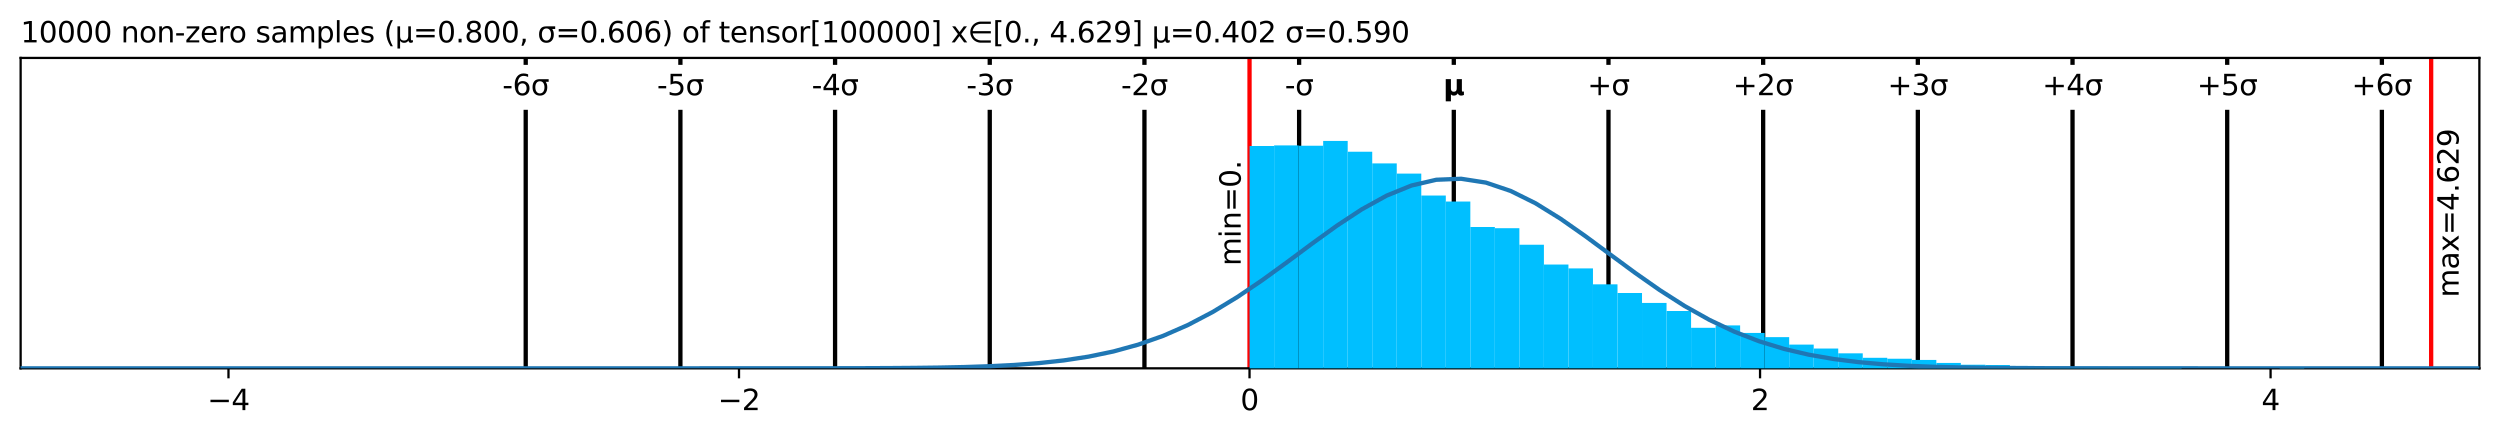 <?xml version="1.0" encoding="utf-8" standalone="no"?>
<!DOCTYPE svg PUBLIC "-//W3C//DTD SVG 1.1//EN"
  "http://www.w3.org/Graphics/SVG/1.1/DTD/svg11.dtd">
<svg xmlns:xlink="http://www.w3.org/1999/xlink" width="872.4pt" height="152.406pt" viewBox="0 0 872.4 152.406" xmlns="http://www.w3.org/2000/svg" version="1.1">
 <defs>
  <style type="text/css">*{stroke-linejoin: round; stroke-linecap: butt}</style>
 </defs>
 <g id="figure_1">
  <g id="patch_1">
   <path d="M 0 152.406 
L 872.4 152.406 
L 872.4 0 
L 0 0 
z
" style="fill: #ffffff"/>
  </g>
  <g id="axes_1">
   <g id="patch_2">
    <path d="M 7.2 128.528 
L 865.2 128.528 
L 865.2 20.214 
L 7.2 20.214 
z
" style="fill: #ffffff"/>
   </g>
   <g id="matplotlib.axis_1">
    <g id="xtick_1">
     <g id="line2d_1">
      <defs>
       <path id="m8f1de1206a" d="M 0 0 
L 0 3.5 
" style="stroke: #000000; stroke-width: 0.8"/>
      </defs>
      <g>
       <use xlink:href="#m8f1de1206a" x="79.73" y="128.528" style="stroke: #000000; stroke-width: 0.8"/>
      </g>
     </g>
     <g id="text_1">
      <!-- −4 -->
      <g transform="translate(72.358 143.127) scale(0.1 -0.1)">
       <defs>
        <path id="DejaVuSans-2212" d="M 678 2272 
L 4684 2272 
L 4684 1741 
L 678 1741 
L 678 2272 
z
" transform="scale(0.016)"/>
        <path id="DejaVuSans-34" d="M 2419 4116 
L 825 1625 
L 2419 1625 
L 2419 4116 
z
M 2253 4666 
L 3047 4666 
L 3047 1625 
L 3713 1625 
L 3713 1100 
L 3047 1100 
L 3047 0 
L 2419 0 
L 2419 1100 
L 313 1100 
L 313 1709 
L 2253 4666 
z
" transform="scale(0.016)"/>
       </defs>
       <use xlink:href="#DejaVuSans-2212"/>
       <use xlink:href="#DejaVuSans-34" transform="translate(83.789 0)"/>
      </g>
     </g>
    </g>
    <g id="xtick_2">
     <g id="line2d_2">
      <g>
       <use xlink:href="#m8f1de1206a" x="257.882" y="128.528" style="stroke: #000000; stroke-width: 0.8"/>
      </g>
     </g>
     <g id="text_2">
      <!-- −2 -->
      <g transform="translate(250.511 143.127) scale(0.1 -0.1)">
       <defs>
        <path id="DejaVuSans-32" d="M 1228 531 
L 3431 531 
L 3431 0 
L 469 0 
L 469 531 
Q 828 903 1448 1529 
Q 2069 2156 2228 2338 
Q 2531 2678 2651 2914 
Q 2772 3150 2772 3378 
Q 2772 3750 2511 3984 
Q 2250 4219 1831 4219 
Q 1534 4219 1204 4116 
Q 875 4013 500 3803 
L 500 4441 
Q 881 4594 1212 4672 
Q 1544 4750 1819 4750 
Q 2544 4750 2975 4387 
Q 3406 4025 3406 3419 
Q 3406 3131 3298 2873 
Q 3191 2616 2906 2266 
Q 2828 2175 2409 1742 
Q 1991 1309 1228 531 
z
" transform="scale(0.016)"/>
       </defs>
       <use xlink:href="#DejaVuSans-2212"/>
       <use xlink:href="#DejaVuSans-32" transform="translate(83.789 0)"/>
      </g>
     </g>
    </g>
    <g id="xtick_3">
     <g id="line2d_3">
      <g>
       <use xlink:href="#m8f1de1206a" x="436.035" y="128.528" style="stroke: #000000; stroke-width: 0.8"/>
      </g>
     </g>
     <g id="text_3">
      <!-- 0 -->
      <g transform="translate(432.854 143.127) scale(0.1 -0.1)">
       <defs>
        <path id="DejaVuSans-30" d="M 2034 4250 
Q 1547 4250 1301 3770 
Q 1056 3291 1056 2328 
Q 1056 1369 1301 889 
Q 1547 409 2034 409 
Q 2525 409 2770 889 
Q 3016 1369 3016 2328 
Q 3016 3291 2770 3770 
Q 2525 4250 2034 4250 
z
M 2034 4750 
Q 2819 4750 3233 4129 
Q 3647 3509 3647 2328 
Q 3647 1150 3233 529 
Q 2819 -91 2034 -91 
Q 1250 -91 836 529 
Q 422 1150 422 2328 
Q 422 3509 836 4129 
Q 1250 4750 2034 4750 
z
" transform="scale(0.016)"/>
       </defs>
       <use xlink:href="#DejaVuSans-30"/>
      </g>
     </g>
    </g>
    <g id="xtick_4">
     <g id="line2d_4">
      <g>
       <use xlink:href="#m8f1de1206a" x="614.187" y="128.528" style="stroke: #000000; stroke-width: 0.8"/>
      </g>
     </g>
     <g id="text_4">
      <!-- 2 -->
      <g transform="translate(611.006 143.127) scale(0.1 -0.1)">
       <use xlink:href="#DejaVuSans-32"/>
      </g>
     </g>
    </g>
    <g id="xtick_5">
     <g id="line2d_5">
      <g>
       <use xlink:href="#m8f1de1206a" x="792.34" y="128.528" style="stroke: #000000; stroke-width: 0.8"/>
      </g>
     </g>
     <g id="text_5">
      <!-- 4 -->
      <g transform="translate(789.159 143.127) scale(0.1 -0.1)">
       <use xlink:href="#DejaVuSans-34"/>
      </g>
     </g>
    </g>
   </g>
   <g id="matplotlib.axis_2"/>
   <g id="line2d_6">
    <path d="M 183.454 128.528 
L 183.454 20.214 
" clip-path="url(#p371cd34cda)" style="fill: none; stroke: #000000; stroke-width: 1.5; stroke-linecap: square"/>
   </g>
   <g id="line2d_7">
    <path d="M 237.431 128.528 
L 237.431 20.214 
" clip-path="url(#p371cd34cda)" style="fill: none; stroke: #000000; stroke-width: 1.5; stroke-linecap: square"/>
   </g>
   <g id="line2d_8">
    <path d="M 291.408 128.528 
L 291.408 20.214 
" clip-path="url(#p371cd34cda)" style="fill: none; stroke: #000000; stroke-width: 1.5; stroke-linecap: square"/>
   </g>
   <g id="line2d_9">
    <path d="M 345.385 128.528 
L 345.385 20.214 
" clip-path="url(#p371cd34cda)" style="fill: none; stroke: #000000; stroke-width: 1.5; stroke-linecap: square"/>
   </g>
   <g id="line2d_10">
    <path d="M 399.363 128.528 
L 399.363 20.214 
" clip-path="url(#p371cd34cda)" style="fill: none; stroke: #000000; stroke-width: 1.5; stroke-linecap: square"/>
   </g>
   <g id="line2d_11">
    <path d="M 453.34 128.528 
L 453.34 20.214 
" clip-path="url(#p371cd34cda)" style="fill: none; stroke: #000000; stroke-width: 1.5; stroke-linecap: square"/>
   </g>
   <g id="line2d_12">
    <path d="M 507.317 128.528 
L 507.317 20.214 
" clip-path="url(#p371cd34cda)" style="fill: none; stroke: #000000; stroke-width: 1.5; stroke-linecap: square"/>
   </g>
   <g id="line2d_13">
    <path d="M 561.294 128.528 
L 561.294 20.214 
" clip-path="url(#p371cd34cda)" style="fill: none; stroke: #000000; stroke-width: 1.5; stroke-linecap: square"/>
   </g>
   <g id="line2d_14">
    <path d="M 615.271 128.528 
L 615.271 20.214 
" clip-path="url(#p371cd34cda)" style="fill: none; stroke: #000000; stroke-width: 1.5; stroke-linecap: square"/>
   </g>
   <g id="line2d_15">
    <path d="M 669.248 128.528 
L 669.248 20.214 
" clip-path="url(#p371cd34cda)" style="fill: none; stroke: #000000; stroke-width: 1.5; stroke-linecap: square"/>
   </g>
   <g id="line2d_16">
    <path d="M 723.226 128.528 
L 723.226 20.214 
" clip-path="url(#p371cd34cda)" style="fill: none; stroke: #000000; stroke-width: 1.5; stroke-linecap: square"/>
   </g>
   <g id="line2d_17">
    <path d="M 777.203 128.528 
L 777.203 20.214 
" clip-path="url(#p371cd34cda)" style="fill: none; stroke: #000000; stroke-width: 1.5; stroke-linecap: square"/>
   </g>
   <g id="line2d_18">
    <path d="M 831.18 128.528 
L 831.18 20.214 
" clip-path="url(#p371cd34cda)" style="fill: none; stroke: #000000; stroke-width: 1.5; stroke-linecap: square"/>
   </g>
   <g id="line2d_19">
    <path d="M 436.035 128.528 
L 436.035 20.214 
" clip-path="url(#p371cd34cda)" style="fill: none; stroke: #ff0000; stroke-width: 1.5; stroke-linecap: square"/>
   </g>
   <g id="line2d_20">
    <path d="M 848.376 128.528 
L 848.376 20.214 
" clip-path="url(#p371cd34cda)" style="fill: none; stroke: #ff0000; stroke-width: 1.5; stroke-linecap: square"/>
   </g>
   <g id="patch_3">
    <path d="M 7.2 128.528 
L 7.2 20.214 
" style="fill: none; stroke: #000000; stroke-width: 0.8; stroke-linejoin: miter; stroke-linecap: square"/>
   </g>
   <g id="patch_4">
    <path d="M 865.2 128.528 
L 865.2 20.214 
" style="fill: none; stroke: #000000; stroke-width: 0.8; stroke-linejoin: miter; stroke-linecap: square"/>
   </g>
   <g id="patch_5">
    <path d="M 7.2 128.528 
L 865.2 128.528 
" style="fill: none; stroke: #000000; stroke-width: 0.8; stroke-linejoin: miter; stroke-linecap: square"/>
   </g>
   <g id="patch_6">
    <path d="M 7.2 20.214 
L 865.2 20.214 
" style="fill: none; stroke: #000000; stroke-width: 0.8; stroke-linejoin: miter; stroke-linecap: square"/>
   </g>
   <g id="text_6">
    <g id="patch_7">
     <path d="M 435.035 92.759 
L 435.035 55.983 
Q 435.035 55.983 435.035 55.983 
L 425.357 55.983 
Q 425.357 55.983 425.357 55.983 
L 425.357 92.759 
Q 425.357 92.759 425.357 92.759 
L 435.035 92.759 
Q 435.035 92.759 435.035 92.759 
z
" style="fill: #ffffff"/>
    </g>
    <!-- min=0. -->
    <g transform="translate(432.955 92.759) rotate(-90) scale(0.1 -0.1)">
     <defs>
      <path id="DejaVuSans-6d" d="M 3328 2828 
Q 3544 3216 3844 3400 
Q 4144 3584 4550 3584 
Q 5097 3584 5394 3201 
Q 5691 2819 5691 2113 
L 5691 0 
L 5113 0 
L 5113 2094 
Q 5113 2597 4934 2840 
Q 4756 3084 4391 3084 
Q 3944 3084 3684 2787 
Q 3425 2491 3425 1978 
L 3425 0 
L 2847 0 
L 2847 2094 
Q 2847 2600 2669 2842 
Q 2491 3084 2119 3084 
Q 1678 3084 1418 2786 
Q 1159 2488 1159 1978 
L 1159 0 
L 581 0 
L 581 3500 
L 1159 3500 
L 1159 2956 
Q 1356 3278 1631 3431 
Q 1906 3584 2284 3584 
Q 2666 3584 2933 3390 
Q 3200 3197 3328 2828 
z
" transform="scale(0.016)"/>
      <path id="DejaVuSans-69" d="M 603 3500 
L 1178 3500 
L 1178 0 
L 603 0 
L 603 3500 
z
M 603 4863 
L 1178 4863 
L 1178 4134 
L 603 4134 
L 603 4863 
z
" transform="scale(0.016)"/>
      <path id="DejaVuSans-6e" d="M 3513 2113 
L 3513 0 
L 2938 0 
L 2938 2094 
Q 2938 2591 2744 2837 
Q 2550 3084 2163 3084 
Q 1697 3084 1428 2787 
Q 1159 2491 1159 1978 
L 1159 0 
L 581 0 
L 581 3500 
L 1159 3500 
L 1159 2956 
Q 1366 3272 1645 3428 
Q 1925 3584 2291 3584 
Q 2894 3584 3203 3211 
Q 3513 2838 3513 2113 
z
" transform="scale(0.016)"/>
      <path id="DejaVuSans-3d" d="M 678 2906 
L 4684 2906 
L 4684 2381 
L 678 2381 
L 678 2906 
z
M 678 1631 
L 4684 1631 
L 4684 1100 
L 678 1100 
L 678 1631 
z
" transform="scale(0.016)"/>
      <path id="DejaVuSans-2e" d="M 684 794 
L 1344 794 
L 1344 0 
L 684 0 
L 684 794 
z
" transform="scale(0.016)"/>
     </defs>
     <use xlink:href="#DejaVuSans-6d"/>
     <use xlink:href="#DejaVuSans-69" transform="translate(97.412 0)"/>
     <use xlink:href="#DejaVuSans-6e" transform="translate(125.195 0)"/>
     <use xlink:href="#DejaVuSans-3d" transform="translate(188.574 0)"/>
     <use xlink:href="#DejaVuSans-30" transform="translate(272.363 0)"/>
     <use xlink:href="#DejaVuSans-2e" transform="translate(335.986 0)"/>
    </g>
   </g>
   <g id="text_7">
    <g id="patch_8">
     <path d="M 860.054 103.769 
L 860.054 44.973 
Q 860.054 44.973 860.054 44.973 
L 850.376 44.973 
Q 850.376 44.973 850.376 44.973 
L 850.376 103.769 
Q 850.376 103.769 850.376 103.769 
L 860.054 103.769 
Q 860.054 103.769 860.054 103.769 
z
" style="fill: #ffffff"/>
    </g>
    <!-- max=4.629 -->
    <g transform="translate(857.974 103.769) rotate(-90) scale(0.1 -0.1)">
     <defs>
      <path id="DejaVuSans-61" d="M 2194 1759 
Q 1497 1759 1228 1600 
Q 959 1441 959 1056 
Q 959 750 1161 570 
Q 1363 391 1709 391 
Q 2188 391 2477 730 
Q 2766 1069 2766 1631 
L 2766 1759 
L 2194 1759 
z
M 3341 1997 
L 3341 0 
L 2766 0 
L 2766 531 
Q 2569 213 2275 61 
Q 1981 -91 1556 -91 
Q 1019 -91 701 211 
Q 384 513 384 1019 
Q 384 1609 779 1909 
Q 1175 2209 1959 2209 
L 2766 2209 
L 2766 2266 
Q 2766 2663 2505 2880 
Q 2244 3097 1772 3097 
Q 1472 3097 1187 3025 
Q 903 2953 641 2809 
L 641 3341 
Q 956 3463 1253 3523 
Q 1550 3584 1831 3584 
Q 2591 3584 2966 3190 
Q 3341 2797 3341 1997 
z
" transform="scale(0.016)"/>
      <path id="DejaVuSans-78" d="M 3513 3500 
L 2247 1797 
L 3578 0 
L 2900 0 
L 1881 1375 
L 863 0 
L 184 0 
L 1544 1831 
L 300 3500 
L 978 3500 
L 1906 2253 
L 2834 3500 
L 3513 3500 
z
" transform="scale(0.016)"/>
      <path id="DejaVuSans-36" d="M 2113 2584 
Q 1688 2584 1439 2293 
Q 1191 2003 1191 1497 
Q 1191 994 1439 701 
Q 1688 409 2113 409 
Q 2538 409 2786 701 
Q 3034 994 3034 1497 
Q 3034 2003 2786 2293 
Q 2538 2584 2113 2584 
z
M 3366 4563 
L 3366 3988 
Q 3128 4100 2886 4159 
Q 2644 4219 2406 4219 
Q 1781 4219 1451 3797 
Q 1122 3375 1075 2522 
Q 1259 2794 1537 2939 
Q 1816 3084 2150 3084 
Q 2853 3084 3261 2657 
Q 3669 2231 3669 1497 
Q 3669 778 3244 343 
Q 2819 -91 2113 -91 
Q 1303 -91 875 529 
Q 447 1150 447 2328 
Q 447 3434 972 4092 
Q 1497 4750 2381 4750 
Q 2619 4750 2861 4703 
Q 3103 4656 3366 4563 
z
" transform="scale(0.016)"/>
      <path id="DejaVuSans-39" d="M 703 97 
L 703 672 
Q 941 559 1184 500 
Q 1428 441 1663 441 
Q 2288 441 2617 861 
Q 2947 1281 2994 2138 
Q 2813 1869 2534 1725 
Q 2256 1581 1919 1581 
Q 1219 1581 811 2004 
Q 403 2428 403 3163 
Q 403 3881 828 4315 
Q 1253 4750 1959 4750 
Q 2769 4750 3195 4129 
Q 3622 3509 3622 2328 
Q 3622 1225 3098 567 
Q 2575 -91 1691 -91 
Q 1453 -91 1209 -44 
Q 966 3 703 97 
z
M 1959 2075 
Q 2384 2075 2632 2365 
Q 2881 2656 2881 3163 
Q 2881 3666 2632 3958 
Q 2384 4250 1959 4250 
Q 1534 4250 1286 3958 
Q 1038 3666 1038 3163 
Q 1038 2656 1286 2365 
Q 1534 2075 1959 2075 
z
" transform="scale(0.016)"/>
     </defs>
     <use xlink:href="#DejaVuSans-6d"/>
     <use xlink:href="#DejaVuSans-61" transform="translate(97.412 0)"/>
     <use xlink:href="#DejaVuSans-78" transform="translate(158.691 0)"/>
     <use xlink:href="#DejaVuSans-3d" transform="translate(217.871 0)"/>
     <use xlink:href="#DejaVuSans-34" transform="translate(301.66 0)"/>
     <use xlink:href="#DejaVuSans-2e" transform="translate(365.283 0)"/>
     <use xlink:href="#DejaVuSans-36" transform="translate(397.07 0)"/>
     <use xlink:href="#DejaVuSans-32" transform="translate(460.693 0)"/>
     <use xlink:href="#DejaVuSans-39" transform="translate(524.316 0)"/>
    </g>
   </g>
   <g id="text_8">
    <!-- 10000 non-zero samples (μ=0.800, σ=0.606) of tensor[100000] x∈[0., 4.629] μ=0.402 σ=0.590 -->
    <g transform="translate(7.2 14.798) scale(0.1 -0.1)">
     <defs>
      <path id="DejaVuSans-31" d="M 794 531 
L 1825 531 
L 1825 4091 
L 703 3866 
L 703 4441 
L 1819 4666 
L 2450 4666 
L 2450 531 
L 3481 531 
L 3481 0 
L 794 0 
L 794 531 
z
" transform="scale(0.016)"/>
      <path id="DejaVuSans-20" transform="scale(0.016)"/>
      <path id="DejaVuSans-6f" d="M 1959 3097 
Q 1497 3097 1228 2736 
Q 959 2375 959 1747 
Q 959 1119 1226 758 
Q 1494 397 1959 397 
Q 2419 397 2687 759 
Q 2956 1122 2956 1747 
Q 2956 2369 2687 2733 
Q 2419 3097 1959 3097 
z
M 1959 3584 
Q 2709 3584 3137 3096 
Q 3566 2609 3566 1747 
Q 3566 888 3137 398 
Q 2709 -91 1959 -91 
Q 1206 -91 779 398 
Q 353 888 353 1747 
Q 353 2609 779 3096 
Q 1206 3584 1959 3584 
z
" transform="scale(0.016)"/>
      <path id="DejaVuSans-2d" d="M 313 2009 
L 1997 2009 
L 1997 1497 
L 313 1497 
L 313 2009 
z
" transform="scale(0.016)"/>
      <path id="DejaVuSans-7a" d="M 353 3500 
L 3084 3500 
L 3084 2975 
L 922 459 
L 3084 459 
L 3084 0 
L 275 0 
L 275 525 
L 2438 3041 
L 353 3041 
L 353 3500 
z
" transform="scale(0.016)"/>
      <path id="DejaVuSans-65" d="M 3597 1894 
L 3597 1613 
L 953 1613 
Q 991 1019 1311 708 
Q 1631 397 2203 397 
Q 2534 397 2845 478 
Q 3156 559 3463 722 
L 3463 178 
Q 3153 47 2828 -22 
Q 2503 -91 2169 -91 
Q 1331 -91 842 396 
Q 353 884 353 1716 
Q 353 2575 817 3079 
Q 1281 3584 2069 3584 
Q 2775 3584 3186 3129 
Q 3597 2675 3597 1894 
z
M 3022 2063 
Q 3016 2534 2758 2815 
Q 2500 3097 2075 3097 
Q 1594 3097 1305 2825 
Q 1016 2553 972 2059 
L 3022 2063 
z
" transform="scale(0.016)"/>
      <path id="DejaVuSans-72" d="M 2631 2963 
Q 2534 3019 2420 3045 
Q 2306 3072 2169 3072 
Q 1681 3072 1420 2755 
Q 1159 2438 1159 1844 
L 1159 0 
L 581 0 
L 581 3500 
L 1159 3500 
L 1159 2956 
Q 1341 3275 1631 3429 
Q 1922 3584 2338 3584 
Q 2397 3584 2469 3576 
Q 2541 3569 2628 3553 
L 2631 2963 
z
" transform="scale(0.016)"/>
      <path id="DejaVuSans-73" d="M 2834 3397 
L 2834 2853 
Q 2591 2978 2328 3040 
Q 2066 3103 1784 3103 
Q 1356 3103 1142 2972 
Q 928 2841 928 2578 
Q 928 2378 1081 2264 
Q 1234 2150 1697 2047 
L 1894 2003 
Q 2506 1872 2764 1633 
Q 3022 1394 3022 966 
Q 3022 478 2636 193 
Q 2250 -91 1575 -91 
Q 1294 -91 989 -36 
Q 684 19 347 128 
L 347 722 
Q 666 556 975 473 
Q 1284 391 1588 391 
Q 1994 391 2212 530 
Q 2431 669 2431 922 
Q 2431 1156 2273 1281 
Q 2116 1406 1581 1522 
L 1381 1569 
Q 847 1681 609 1914 
Q 372 2147 372 2553 
Q 372 3047 722 3315 
Q 1072 3584 1716 3584 
Q 2034 3584 2315 3537 
Q 2597 3491 2834 3397 
z
" transform="scale(0.016)"/>
      <path id="DejaVuSans-70" d="M 1159 525 
L 1159 -1331 
L 581 -1331 
L 581 3500 
L 1159 3500 
L 1159 2969 
Q 1341 3281 1617 3432 
Q 1894 3584 2278 3584 
Q 2916 3584 3314 3078 
Q 3713 2572 3713 1747 
Q 3713 922 3314 415 
Q 2916 -91 2278 -91 
Q 1894 -91 1617 61 
Q 1341 213 1159 525 
z
M 3116 1747 
Q 3116 2381 2855 2742 
Q 2594 3103 2138 3103 
Q 1681 3103 1420 2742 
Q 1159 2381 1159 1747 
Q 1159 1113 1420 752 
Q 1681 391 2138 391 
Q 2594 391 2855 752 
Q 3116 1113 3116 1747 
z
" transform="scale(0.016)"/>
      <path id="DejaVuSans-6c" d="M 603 4863 
L 1178 4863 
L 1178 0 
L 603 0 
L 603 4863 
z
" transform="scale(0.016)"/>
      <path id="DejaVuSans-28" d="M 1984 4856 
Q 1566 4138 1362 3434 
Q 1159 2731 1159 2009 
Q 1159 1288 1364 580 
Q 1569 -128 1984 -844 
L 1484 -844 
Q 1016 -109 783 600 
Q 550 1309 550 2009 
Q 550 2706 781 3412 
Q 1013 4119 1484 4856 
L 1984 4856 
z
" transform="scale(0.016)"/>
      <path id="DejaVuSans-3bc" d="M 544 -1331 
L 544 3500 
L 1119 3500 
L 1119 1325 
Q 1119 872 1334 640 
Q 1550 409 1972 409 
Q 2434 409 2667 671 
Q 2900 934 2900 1459 
L 2900 3500 
L 3475 3500 
L 3475 806 
Q 3475 619 3529 530 
Q 3584 441 3700 441 
Q 3728 441 3778 458 
Q 3828 475 3916 513 
L 3916 50 
Q 3788 -22 3673 -56 
Q 3559 -91 3450 -91 
Q 3234 -91 3106 31 
Q 2978 153 2931 403 
Q 2775 156 2548 32 
Q 2322 -91 2016 -91 
Q 1697 -91 1473 31 
Q 1250 153 1119 397 
L 1119 -1331 
L 544 -1331 
z
" transform="scale(0.016)"/>
      <path id="DejaVuSans-38" d="M 2034 2216 
Q 1584 2216 1326 1975 
Q 1069 1734 1069 1313 
Q 1069 891 1326 650 
Q 1584 409 2034 409 
Q 2484 409 2743 651 
Q 3003 894 3003 1313 
Q 3003 1734 2745 1975 
Q 2488 2216 2034 2216 
z
M 1403 2484 
Q 997 2584 770 2862 
Q 544 3141 544 3541 
Q 544 4100 942 4425 
Q 1341 4750 2034 4750 
Q 2731 4750 3128 4425 
Q 3525 4100 3525 3541 
Q 3525 3141 3298 2862 
Q 3072 2584 2669 2484 
Q 3125 2378 3379 2068 
Q 3634 1759 3634 1313 
Q 3634 634 3220 271 
Q 2806 -91 2034 -91 
Q 1263 -91 848 271 
Q 434 634 434 1313 
Q 434 1759 690 2068 
Q 947 2378 1403 2484 
z
M 1172 3481 
Q 1172 3119 1398 2916 
Q 1625 2713 2034 2713 
Q 2441 2713 2670 2916 
Q 2900 3119 2900 3481 
Q 2900 3844 2670 4047 
Q 2441 4250 2034 4250 
Q 1625 4250 1398 4047 
Q 1172 3844 1172 3481 
z
" transform="scale(0.016)"/>
      <path id="DejaVuSans-2c" d="M 750 794 
L 1409 794 
L 1409 256 
L 897 -744 
L 494 -744 
L 750 256 
L 750 794 
z
" transform="scale(0.016)"/>
      <path id="DejaVuSans-3c3" d="M 1959 3044 
Q 1484 3044 1228 2700 
Q 959 2341 959 1747 
Q 959 1119 1226 758 
Q 1494 397 1959 397 
Q 2419 397 2687 759 
Q 2956 1122 2956 1747 
Q 2956 2319 2688 2700 
Q 2441 3044 1959 3044 
z
M 1959 3500 
L 3869 3500 
L 3869 2925 
L 3225 2925 
Q 3566 2438 3566 1747 
Q 3566 888 3138 400 
Q 2709 -91 1959 -91 
Q 1206 -91 781 400 
Q 353 888 353 1747 
Q 353 2613 781 3097 
Q 1134 3500 1959 3500 
z
" transform="scale(0.016)"/>
      <path id="DejaVuSans-29" d="M 513 4856 
L 1013 4856 
Q 1481 4119 1714 3412 
Q 1947 2706 1947 2009 
Q 1947 1309 1714 600 
Q 1481 -109 1013 -844 
L 513 -844 
Q 928 -128 1133 580 
Q 1338 1288 1338 2009 
Q 1338 2731 1133 3434 
Q 928 4138 513 4856 
z
" transform="scale(0.016)"/>
      <path id="DejaVuSans-66" d="M 2375 4863 
L 2375 4384 
L 1825 4384 
Q 1516 4384 1395 4259 
Q 1275 4134 1275 3809 
L 1275 3500 
L 2222 3500 
L 2222 3053 
L 1275 3053 
L 1275 0 
L 697 0 
L 697 3053 
L 147 3053 
L 147 3500 
L 697 3500 
L 697 3744 
Q 697 4328 969 4595 
Q 1241 4863 1831 4863 
L 2375 4863 
z
" transform="scale(0.016)"/>
      <path id="DejaVuSans-74" d="M 1172 4494 
L 1172 3500 
L 2356 3500 
L 2356 3053 
L 1172 3053 
L 1172 1153 
Q 1172 725 1289 603 
Q 1406 481 1766 481 
L 2356 481 
L 2356 0 
L 1766 0 
Q 1100 0 847 248 
Q 594 497 594 1153 
L 594 3053 
L 172 3053 
L 172 3500 
L 594 3500 
L 594 4494 
L 1172 4494 
z
" transform="scale(0.016)"/>
      <path id="DejaVuSans-5b" d="M 550 4863 
L 1875 4863 
L 1875 4416 
L 1125 4416 
L 1125 -397 
L 1875 -397 
L 1875 -844 
L 550 -844 
L 550 4863 
z
" transform="scale(0.016)"/>
      <path id="DejaVuSans-5d" d="M 1947 4863 
L 1947 -844 
L 622 -844 
L 622 -397 
L 1369 -397 
L 1369 4416 
L 622 4416 
L 622 4863 
L 1947 4863 
z
" transform="scale(0.016)"/>
      <path id="DejaVuSans-2208" d="M 1072 1959 
Q 1094 1728 1291 1353 
Q 1522 919 1959 675 
Q 2388 438 2850 434 
L 5028 434 
L 5028 -63 
L 2850 -63 
Q 2250 -63 1695 246 
Q 1141 556 844 1106 
Q 547 1656 547 2241 
Q 547 2819 844 3369 
Q 1141 3919 1695 4231 
Q 2250 4544 2850 4544 
L 5028 4544 
L 5028 4047 
L 2850 4047 
Q 2388 4044 1959 3803 
Q 1525 3556 1291 3125 
Q 1091 2750 1063 2459 
L 5028 2459 
L 5028 1959 
L 1072 1959 
z
" transform="scale(0.016)"/>
      <path id="DejaVuSans-35" d="M 691 4666 
L 3169 4666 
L 3169 4134 
L 1269 4134 
L 1269 2991 
Q 1406 3038 1543 3061 
Q 1681 3084 1819 3084 
Q 2600 3084 3056 2656 
Q 3513 2228 3513 1497 
Q 3513 744 3044 326 
Q 2575 -91 1722 -91 
Q 1428 -91 1123 -41 
Q 819 9 494 109 
L 494 744 
Q 775 591 1075 516 
Q 1375 441 1709 441 
Q 2250 441 2565 725 
Q 2881 1009 2881 1497 
Q 2881 1984 2565 2268 
Q 2250 2553 1709 2553 
Q 1456 2553 1204 2497 
Q 953 2441 691 2322 
L 691 4666 
z
" transform="scale(0.016)"/>
     </defs>
     <use xlink:href="#DejaVuSans-31"/>
     <use xlink:href="#DejaVuSans-30" transform="translate(63.623 0)"/>
     <use xlink:href="#DejaVuSans-30" transform="translate(127.246 0)"/>
     <use xlink:href="#DejaVuSans-30" transform="translate(190.869 0)"/>
     <use xlink:href="#DejaVuSans-30" transform="translate(254.492 0)"/>
     <use xlink:href="#DejaVuSans-20" transform="translate(318.115 0)"/>
     <use xlink:href="#DejaVuSans-6e" transform="translate(349.902 0)"/>
     <use xlink:href="#DejaVuSans-6f" transform="translate(413.281 0)"/>
     <use xlink:href="#DejaVuSans-6e" transform="translate(474.463 0)"/>
     <use xlink:href="#DejaVuSans-2d" transform="translate(537.842 0)"/>
     <use xlink:href="#DejaVuSans-7a" transform="translate(573.926 0)"/>
     <use xlink:href="#DejaVuSans-65" transform="translate(626.416 0)"/>
     <use xlink:href="#DejaVuSans-72" transform="translate(687.939 0)"/>
     <use xlink:href="#DejaVuSans-6f" transform="translate(726.803 0)"/>
     <use xlink:href="#DejaVuSans-20" transform="translate(787.984 0)"/>
     <use xlink:href="#DejaVuSans-73" transform="translate(819.771 0)"/>
     <use xlink:href="#DejaVuSans-61" transform="translate(871.871 0)"/>
     <use xlink:href="#DejaVuSans-6d" transform="translate(933.15 0)"/>
     <use xlink:href="#DejaVuSans-70" transform="translate(1030.562 0)"/>
     <use xlink:href="#DejaVuSans-6c" transform="translate(1094.039 0)"/>
     <use xlink:href="#DejaVuSans-65" transform="translate(1121.822 0)"/>
     <use xlink:href="#DejaVuSans-73" transform="translate(1183.346 0)"/>
     <use xlink:href="#DejaVuSans-20" transform="translate(1235.445 0)"/>
     <use xlink:href="#DejaVuSans-28" transform="translate(1267.232 0)"/>
     <use xlink:href="#DejaVuSans-3bc" transform="translate(1306.246 0)"/>
     <use xlink:href="#DejaVuSans-3d" transform="translate(1369.869 0)"/>
     <use xlink:href="#DejaVuSans-30" transform="translate(1453.658 0)"/>
     <use xlink:href="#DejaVuSans-2e" transform="translate(1517.281 0)"/>
     <use xlink:href="#DejaVuSans-38" transform="translate(1549.068 0)"/>
     <use xlink:href="#DejaVuSans-30" transform="translate(1612.691 0)"/>
     <use xlink:href="#DejaVuSans-30" transform="translate(1676.314 0)"/>
     <use xlink:href="#DejaVuSans-2c" transform="translate(1739.938 0)"/>
     <use xlink:href="#DejaVuSans-20" transform="translate(1771.725 0)"/>
     <use xlink:href="#DejaVuSans-3c3" transform="translate(1803.512 0)"/>
     <use xlink:href="#DejaVuSans-3d" transform="translate(1866.891 0)"/>
     <use xlink:href="#DejaVuSans-30" transform="translate(1950.68 0)"/>
     <use xlink:href="#DejaVuSans-2e" transform="translate(2014.303 0)"/>
     <use xlink:href="#DejaVuSans-36" transform="translate(2046.09 0)"/>
     <use xlink:href="#DejaVuSans-30" transform="translate(2109.713 0)"/>
     <use xlink:href="#DejaVuSans-36" transform="translate(2173.336 0)"/>
     <use xlink:href="#DejaVuSans-29" transform="translate(2236.959 0)"/>
     <use xlink:href="#DejaVuSans-20" transform="translate(2275.973 0)"/>
     <use xlink:href="#DejaVuSans-6f" transform="translate(2307.76 0)"/>
     <use xlink:href="#DejaVuSans-66" transform="translate(2368.941 0)"/>
     <use xlink:href="#DejaVuSans-20" transform="translate(2404.146 0)"/>
     <use xlink:href="#DejaVuSans-74" transform="translate(2435.934 0)"/>
     <use xlink:href="#DejaVuSans-65" transform="translate(2475.143 0)"/>
     <use xlink:href="#DejaVuSans-6e" transform="translate(2536.666 0)"/>
     <use xlink:href="#DejaVuSans-73" transform="translate(2600.045 0)"/>
     <use xlink:href="#DejaVuSans-6f" transform="translate(2652.145 0)"/>
     <use xlink:href="#DejaVuSans-72" transform="translate(2713.326 0)"/>
     <use xlink:href="#DejaVuSans-5b" transform="translate(2754.439 0)"/>
     <use xlink:href="#DejaVuSans-31" transform="translate(2793.453 0)"/>
     <use xlink:href="#DejaVuSans-30" transform="translate(2857.076 0)"/>
     <use xlink:href="#DejaVuSans-30" transform="translate(2920.699 0)"/>
     <use xlink:href="#DejaVuSans-30" transform="translate(2984.322 0)"/>
     <use xlink:href="#DejaVuSans-30" transform="translate(3047.945 0)"/>
     <use xlink:href="#DejaVuSans-30" transform="translate(3111.568 0)"/>
     <use xlink:href="#DejaVuSans-5d" transform="translate(3175.191 0)"/>
     <use xlink:href="#DejaVuSans-20" transform="translate(3214.205 0)"/>
     <use xlink:href="#DejaVuSans-78" transform="translate(3245.992 0)"/>
     <use xlink:href="#DejaVuSans-2208" transform="translate(3305.172 0)"/>
     <use xlink:href="#DejaVuSans-5b" transform="translate(3392.281 0)"/>
     <use xlink:href="#DejaVuSans-30" transform="translate(3431.295 0)"/>
     <use xlink:href="#DejaVuSans-2e" transform="translate(3494.918 0)"/>
     <use xlink:href="#DejaVuSans-2c" transform="translate(3526.705 0)"/>
     <use xlink:href="#DejaVuSans-20" transform="translate(3558.492 0)"/>
     <use xlink:href="#DejaVuSans-34" transform="translate(3590.279 0)"/>
     <use xlink:href="#DejaVuSans-2e" transform="translate(3653.902 0)"/>
     <use xlink:href="#DejaVuSans-36" transform="translate(3685.689 0)"/>
     <use xlink:href="#DejaVuSans-32" transform="translate(3749.312 0)"/>
     <use xlink:href="#DejaVuSans-39" transform="translate(3812.936 0)"/>
     <use xlink:href="#DejaVuSans-5d" transform="translate(3876.559 0)"/>
     <use xlink:href="#DejaVuSans-20" transform="translate(3915.572 0)"/>
     <use xlink:href="#DejaVuSans-3bc" transform="translate(3947.359 0)"/>
     <use xlink:href="#DejaVuSans-3d" transform="translate(4010.982 0)"/>
     <use xlink:href="#DejaVuSans-30" transform="translate(4094.771 0)"/>
     <use xlink:href="#DejaVuSans-2e" transform="translate(4158.395 0)"/>
     <use xlink:href="#DejaVuSans-34" transform="translate(4190.182 0)"/>
     <use xlink:href="#DejaVuSans-30" transform="translate(4253.805 0)"/>
     <use xlink:href="#DejaVuSans-32" transform="translate(4317.428 0)"/>
     <use xlink:href="#DejaVuSans-20" transform="translate(4381.051 0)"/>
     <use xlink:href="#DejaVuSans-3c3" transform="translate(4412.838 0)"/>
     <use xlink:href="#DejaVuSans-3d" transform="translate(4476.217 0)"/>
     <use xlink:href="#DejaVuSans-30" transform="translate(4560.006 0)"/>
     <use xlink:href="#DejaVuSans-2e" transform="translate(4623.629 0)"/>
     <use xlink:href="#DejaVuSans-35" transform="translate(4655.416 0)"/>
     <use xlink:href="#DejaVuSans-39" transform="translate(4719.039 0)"/>
     <use xlink:href="#DejaVuSans-30" transform="translate(4782.662 0)"/>
    </g>
   </g>
   <g id="patch_9">
    <path d="M 436.058 128.528 
L 444.617 128.528 
L 444.617 50.957 
L 436.058 50.957 
z
" clip-path="url(#p371cd34cda)" style="fill: #00bfff"/>
   </g>
   <g id="patch_10">
    <path d="M 444.617 128.528 
L 453.175 128.528 
L 453.175 50.748 
L 444.617 50.748 
z
" clip-path="url(#p371cd34cda)" style="fill: #00bfff"/>
   </g>
   <g id="patch_11">
    <path d="M 453.175 128.528 
L 461.734 128.528 
L 461.734 50.852 
L 453.175 50.852 
z
" clip-path="url(#p371cd34cda)" style="fill: #00bfff"/>
   </g>
   <g id="patch_12">
    <path d="M 461.734 128.528 
L 470.293 128.528 
L 470.293 49.177 
L 461.734 49.177 
z
" clip-path="url(#p371cd34cda)" style="fill: #00bfff"/>
   </g>
   <g id="patch_13">
    <path d="M 470.293 128.528 
L 478.852 128.528 
L 478.852 52.946 
L 470.293 52.946 
z
" clip-path="url(#p371cd34cda)" style="fill: #00bfff"/>
   </g>
   <g id="patch_14">
    <path d="M 478.852 128.528 
L 487.41 128.528 
L 487.41 57.029 
L 478.852 57.029 
z
" clip-path="url(#p371cd34cda)" style="fill: #00bfff"/>
   </g>
   <g id="patch_15">
    <path d="M 487.41 128.528 
L 495.969 128.528 
L 495.969 60.588 
L 487.41 60.588 
z
" clip-path="url(#p371cd34cda)" style="fill: #00bfff"/>
   </g>
   <g id="patch_16">
    <path d="M 495.969 128.528 
L 504.528 128.528 
L 504.528 68.23 
L 495.969 68.23 
z
" clip-path="url(#p371cd34cda)" style="fill: #00bfff"/>
   </g>
   <g id="patch_17">
    <path d="M 504.528 128.528 
L 513.087 128.528 
L 513.087 70.324 
L 504.528 70.324 
z
" clip-path="url(#p371cd34cda)" style="fill: #00bfff"/>
   </g>
   <g id="patch_18">
    <path d="M 513.087 128.528 
L 521.646 128.528 
L 521.646 79.222 
L 513.087 79.222 
z
" clip-path="url(#p371cd34cda)" style="fill: #00bfff"/>
   </g>
   <g id="patch_19">
    <path d="M 521.646 128.528 
L 530.204 128.528 
L 530.204 79.64 
L 521.646 79.64 
z
" clip-path="url(#p371cd34cda)" style="fill: #00bfff"/>
   </g>
   <g id="patch_20">
    <path d="M 530.204 128.528 
L 538.763 128.528 
L 538.763 85.398 
L 530.204 85.398 
z
" clip-path="url(#p371cd34cda)" style="fill: #00bfff"/>
   </g>
   <g id="patch_21">
    <path d="M 538.763 128.528 
L 547.322 128.528 
L 547.322 92.307 
L 538.763 92.307 
z
" clip-path="url(#p371cd34cda)" style="fill: #00bfff"/>
   </g>
   <g id="patch_22">
    <path d="M 547.322 128.528 
L 555.881 128.528 
L 555.881 93.668 
L 547.322 93.668 
z
" clip-path="url(#p371cd34cda)" style="fill: #00bfff"/>
   </g>
   <g id="patch_23">
    <path d="M 555.881 128.528 
L 564.44 128.528 
L 564.44 99.216 
L 555.881 99.216 
z
" clip-path="url(#p371cd34cda)" style="fill: #00bfff"/>
   </g>
   <g id="patch_24">
    <path d="M 564.44 128.528 
L 572.998 128.528 
L 572.998 102.252 
L 564.44 102.252 
z
" clip-path="url(#p371cd34cda)" style="fill: #00bfff"/>
   </g>
   <g id="patch_25">
    <path d="M 572.998 128.528 
L 581.557 128.528 
L 581.557 105.707 
L 572.998 105.707 
z
" clip-path="url(#p371cd34cda)" style="fill: #00bfff"/>
   </g>
   <g id="patch_26">
    <path d="M 581.557 128.528 
L 590.116 128.528 
L 590.116 108.533 
L 581.557 108.533 
z
" clip-path="url(#p371cd34cda)" style="fill: #00bfff"/>
   </g>
   <g id="patch_27">
    <path d="M 590.116 128.528 
L 598.675 128.528 
L 598.675 114.396 
L 590.116 114.396 
z
" clip-path="url(#p371cd34cda)" style="fill: #00bfff"/>
   </g>
   <g id="patch_28">
    <path d="M 598.675 128.528 
L 607.234 128.528 
L 607.234 113.558 
L 598.675 113.558 
z
" clip-path="url(#p371cd34cda)" style="fill: #00bfff"/>
   </g>
   <g id="patch_29">
    <path d="M 607.234 128.528 
L 615.792 128.528 
L 615.792 116.175 
L 607.234 116.175 
z
" clip-path="url(#p371cd34cda)" style="fill: #00bfff"/>
   </g>
   <g id="patch_30">
    <path d="M 615.792 128.528 
L 624.351 128.528 
L 624.351 117.641 
L 615.792 117.641 
z
" clip-path="url(#p371cd34cda)" style="fill: #00bfff"/>
   </g>
   <g id="patch_31">
    <path d="M 624.351 128.528 
L 632.91 128.528 
L 632.91 120.258 
L 624.351 120.258 
z
" clip-path="url(#p371cd34cda)" style="fill: #00bfff"/>
   </g>
   <g id="patch_32">
    <path d="M 632.91 128.528 
L 641.469 128.528 
L 641.469 121.619 
L 632.91 121.619 
z
" clip-path="url(#p371cd34cda)" style="fill: #00bfff"/>
   </g>
   <g id="patch_33">
    <path d="M 641.469 128.528 
L 650.027 128.528 
L 650.027 123.294 
L 641.469 123.294 
z
" clip-path="url(#p371cd34cda)" style="fill: #00bfff"/>
   </g>
   <g id="patch_34">
    <path d="M 650.027 128.528 
L 658.586 128.528 
L 658.586 124.864 
L 650.027 124.864 
z
" clip-path="url(#p371cd34cda)" style="fill: #00bfff"/>
   </g>
   <g id="patch_35">
    <path d="M 658.586 128.528 
L 667.145 128.528 
L 667.145 125.178 
L 658.586 125.178 
z
" clip-path="url(#p371cd34cda)" style="fill: #00bfff"/>
   </g>
   <g id="patch_36">
    <path d="M 667.145 128.528 
L 675.704 128.528 
L 675.704 125.597 
L 667.145 125.597 
z
" clip-path="url(#p371cd34cda)" style="fill: #00bfff"/>
   </g>
   <g id="patch_37">
    <path d="M 675.704 128.528 
L 684.263 128.528 
L 684.263 126.644 
L 675.704 126.644 
z
" clip-path="url(#p371cd34cda)" style="fill: #00bfff"/>
   </g>
   <g id="patch_38">
    <path d="M 684.263 128.528 
L 692.821 128.528 
L 692.821 127.272 
L 684.263 127.272 
z
" clip-path="url(#p371cd34cda)" style="fill: #00bfff"/>
   </g>
   <g id="patch_39">
    <path d="M 692.821 128.528 
L 701.38 128.528 
L 701.38 127.377 
L 692.821 127.377 
z
" clip-path="url(#p371cd34cda)" style="fill: #00bfff"/>
   </g>
   <g id="patch_40">
    <path d="M 701.38 128.528 
L 709.939 128.528 
L 709.939 127.691 
L 701.38 127.691 
z
" clip-path="url(#p371cd34cda)" style="fill: #00bfff"/>
   </g>
   <g id="patch_41">
    <path d="M 709.939 128.528 
L 718.498 128.528 
L 718.498 127.9 
L 709.939 127.9 
z
" clip-path="url(#p371cd34cda)" style="fill: #00bfff"/>
   </g>
   <g id="patch_42">
    <path d="M 718.498 128.528 
L 727.057 128.528 
L 727.057 128.005 
L 718.498 128.005 
z
" clip-path="url(#p371cd34cda)" style="fill: #00bfff"/>
   </g>
   <g id="patch_43">
    <path d="M 727.057 128.528 
L 735.615 128.528 
L 735.615 128.005 
L 727.057 128.005 
z
" clip-path="url(#p371cd34cda)" style="fill: #00bfff"/>
   </g>
   <g id="patch_44">
    <path d="M 735.615 128.528 
L 744.174 128.528 
L 744.174 128.319 
L 735.615 128.319 
z
" clip-path="url(#p371cd34cda)" style="fill: #00bfff"/>
   </g>
   <g id="patch_45">
    <path d="M 744.174 128.528 
L 752.733 128.528 
L 752.733 128.423 
L 744.174 128.423 
z
" clip-path="url(#p371cd34cda)" style="fill: #00bfff"/>
   </g>
   <g id="patch_46">
    <path d="M 752.733 128.528 
L 761.292 128.528 
L 761.292 128.319 
L 752.733 128.319 
z
" clip-path="url(#p371cd34cda)" style="fill: #00bfff"/>
   </g>
   <g id="patch_47">
    <path d="M 761.292 128.528 
L 769.851 128.528 
L 769.851 128.528 
L 761.292 128.528 
z
" clip-path="url(#p371cd34cda)" style="fill: #00bfff"/>
   </g>
   <g id="patch_48">
    <path d="M 769.851 128.528 
L 778.409 128.528 
L 778.409 128.528 
L 769.851 128.528 
z
" clip-path="url(#p371cd34cda)" style="fill: #00bfff"/>
   </g>
   <g id="patch_49">
    <path d="M 778.409 128.528 
L 786.968 128.528 
L 786.968 128.528 
L 778.409 128.528 
z
" clip-path="url(#p371cd34cda)" style="fill: #00bfff"/>
   </g>
   <g id="patch_50">
    <path d="M 786.968 128.528 
L 795.527 128.528 
L 795.527 128.528 
L 786.968 128.528 
z
" clip-path="url(#p371cd34cda)" style="fill: #00bfff"/>
   </g>
   <g id="patch_51">
    <path d="M 795.527 128.528 
L 804.086 128.528 
L 804.086 128.423 
L 795.527 128.423 
z
" clip-path="url(#p371cd34cda)" style="fill: #00bfff"/>
   </g>
   <g id="line2d_21">
    <path d="M 7.2 128.528 
L 15.867 128.528 
L 24.533 128.528 
L 33.2 128.528 
L 41.867 128.528 
L 50.533 128.528 
L 59.2 128.528 
L 67.867 128.528 
L 76.533 128.528 
L 85.2 128.528 
L 93.867 128.528 
L 102.533 128.528 
L 111.2 128.528 
L 119.867 128.528 
L 128.533 128.528 
L 137.2 128.528 
L 145.867 128.528 
L 154.533 128.528 
L 163.2 128.528 
L 171.867 128.528 
L 180.533 128.528 
L 189.2 128.528 
L 197.867 128.528 
L 206.533 128.528 
L 215.2 128.528 
L 223.867 128.528 
L 232.533 128.528 
L 241.2 128.528 
L 249.867 128.527 
L 258.533 128.527 
L 267.2 128.525 
L 275.867 128.521 
L 284.533 128.515 
L 293.2 128.503 
L 301.867 128.481 
L 310.533 128.442 
L 319.2 128.376 
L 327.866 128.265 
L 336.533 128.084 
L 345.2 127.8 
L 353.866 127.364 
L 362.533 126.714 
L 371.2 125.773 
L 379.866 124.451 
L 388.533 122.648 
L 397.2 120.263 
L 405.866 117.206 
L 414.533 113.414 
L 423.2 108.866 
L 431.866 103.599 
L 440.533 97.726 
L 449.2 91.438 
L 457.866 85.003 
L 466.533 78.751 
L 475.2 73.051 
L 483.866 68.271 
L 492.533 64.745 
L 501.2 62.731 
L 509.866 62.381 
L 518.533 63.722 
L 527.2 66.651 
L 535.866 70.951 
L 544.533 76.317 
L 553.2 82.387 
L 561.866 88.789 
L 570.533 95.174 
L 579.2 101.246 
L 587.866 106.78 
L 596.533 111.633 
L 605.2 115.737 
L 613.866 119.09 
L 622.533 121.742 
L 631.2 123.773 
L 639.866 125.281 
L 648.533 126.367 
L 657.2 127.126 
L 665.866 127.642 
L 674.533 127.982 
L 683.2 128.2 
L 691.866 128.336 
L 700.533 128.419 
L 709.2 128.467 
L 717.866 128.495 
L 726.533 128.511 
L 735.2 128.519 
L 743.866 128.524 
L 752.533 128.526 
L 761.2 128.527 
L 769.866 128.528 
L 778.533 128.528 
L 787.2 128.528 
L 795.866 128.528 
L 804.533 128.528 
L 813.2 128.528 
L 821.866 128.528 
L 830.533 128.528 
L 839.2 128.528 
L 847.866 128.528 
L 856.533 128.528 
L 865.2 128.528 
" clip-path="url(#p371cd34cda)" style="fill: none; stroke: #1f77b4; stroke-width: 1.5; stroke-linecap: square"/>
   </g>
   <g id="text_9">
    <g id="patch_52">
     <path d="M 175.3 38.308 
L 191.608 38.308 
Q 194.608 38.308 194.608 35.308 
L 194.608 25.63 
Q 194.608 22.63 191.608 22.63 
L 175.3 22.63 
Q 172.3 22.63 172.3 25.63 
L 172.3 35.308 
Q 172.3 38.308 175.3 38.308 
z
" style="fill: #ffffff"/>
    </g>
    <!-- -6σ -->
    <g transform="translate(175.3 33.228) scale(0.1 -0.1)">
     <use xlink:href="#DejaVuSans-2d"/>
     <use xlink:href="#DejaVuSans-36" transform="translate(36.084 0)"/>
     <use xlink:href="#DejaVuSans-3c3" transform="translate(99.707 0)"/>
    </g>
   </g>
   <g id="text_10">
    <g id="patch_53">
     <path d="M 229.277 38.308 
L 245.585 38.308 
Q 248.585 38.308 248.585 35.308 
L 248.585 25.63 
Q 248.585 22.63 245.585 22.63 
L 229.277 22.63 
Q 226.277 22.63 226.277 25.63 
L 226.277 35.308 
Q 226.277 38.308 229.277 38.308 
z
" style="fill: #ffffff"/>
    </g>
    <!-- -5σ -->
    <g transform="translate(229.277 33.228) scale(0.1 -0.1)">
     <use xlink:href="#DejaVuSans-2d"/>
     <use xlink:href="#DejaVuSans-35" transform="translate(36.084 0)"/>
     <use xlink:href="#DejaVuSans-3c3" transform="translate(99.707 0)"/>
    </g>
   </g>
   <g id="text_11">
    <g id="patch_54">
     <path d="M 283.254 38.308 
L 299.562 38.308 
Q 302.562 38.308 302.562 35.308 
L 302.562 25.63 
Q 302.562 22.63 299.562 22.63 
L 283.254 22.63 
Q 280.254 22.63 280.254 25.63 
L 280.254 35.308 
Q 280.254 38.308 283.254 38.308 
z
" style="fill: #ffffff"/>
    </g>
    <!-- -4σ -->
    <g transform="translate(283.254 33.228) scale(0.1 -0.1)">
     <use xlink:href="#DejaVuSans-2d"/>
     <use xlink:href="#DejaVuSans-34" transform="translate(36.084 0)"/>
     <use xlink:href="#DejaVuSans-3c3" transform="translate(99.707 0)"/>
    </g>
   </g>
   <g id="text_12">
    <g id="patch_55">
     <path d="M 337.231 38.308 
L 353.539 38.308 
Q 356.539 38.308 356.539 35.308 
L 356.539 25.63 
Q 356.539 22.63 353.539 22.63 
L 337.231 22.63 
Q 334.231 22.63 334.231 25.63 
L 334.231 35.308 
Q 334.231 38.308 337.231 38.308 
z
" style="fill: #ffffff"/>
    </g>
    <!-- -3σ -->
    <g transform="translate(337.231 33.228) scale(0.1 -0.1)">
     <defs>
      <path id="DejaVuSans-33" d="M 2597 2516 
Q 3050 2419 3304 2112 
Q 3559 1806 3559 1356 
Q 3559 666 3084 287 
Q 2609 -91 1734 -91 
Q 1441 -91 1130 -33 
Q 819 25 488 141 
L 488 750 
Q 750 597 1062 519 
Q 1375 441 1716 441 
Q 2309 441 2620 675 
Q 2931 909 2931 1356 
Q 2931 1769 2642 2001 
Q 2353 2234 1838 2234 
L 1294 2234 
L 1294 2753 
L 1863 2753 
Q 2328 2753 2575 2939 
Q 2822 3125 2822 3475 
Q 2822 3834 2567 4026 
Q 2313 4219 1838 4219 
Q 1578 4219 1281 4162 
Q 984 4106 628 3988 
L 628 4550 
Q 988 4650 1302 4700 
Q 1616 4750 1894 4750 
Q 2613 4750 3031 4423 
Q 3450 4097 3450 3541 
Q 3450 3153 3228 2886 
Q 3006 2619 2597 2516 
z
" transform="scale(0.016)"/>
     </defs>
     <use xlink:href="#DejaVuSans-2d"/>
     <use xlink:href="#DejaVuSans-33" transform="translate(36.084 0)"/>
     <use xlink:href="#DejaVuSans-3c3" transform="translate(99.707 0)"/>
    </g>
   </g>
   <g id="text_13">
    <g id="patch_56">
     <path d="M 391.209 38.308 
L 407.516 38.308 
Q 410.516 38.308 410.516 35.308 
L 410.516 25.63 
Q 410.516 22.63 407.516 22.63 
L 391.209 22.63 
Q 388.209 22.63 388.209 25.63 
L 388.209 35.308 
Q 388.209 38.308 391.209 38.308 
z
" style="fill: #ffffff"/>
    </g>
    <!-- -2σ -->
    <g transform="translate(391.209 33.228) scale(0.1 -0.1)">
     <use xlink:href="#DejaVuSans-2d"/>
     <use xlink:href="#DejaVuSans-32" transform="translate(36.084 0)"/>
     <use xlink:href="#DejaVuSans-3c3" transform="translate(99.707 0)"/>
    </g>
   </g>
   <g id="text_14">
    <g id="patch_57">
     <path d="M 448.367 38.308 
L 458.312 38.308 
Q 461.312 38.308 461.312 35.308 
L 461.312 25.63 
Q 461.312 22.63 458.312 22.63 
L 448.367 22.63 
Q 445.367 22.63 445.367 25.63 
L 445.367 35.308 
Q 445.367 38.308 448.367 38.308 
z
" style="fill: #ffffff"/>
    </g>
    <!-- -σ -->
    <g transform="translate(448.367 33.228) scale(0.1 -0.1)">
     <use xlink:href="#DejaVuSans-2d"/>
     <use xlink:href="#DejaVuSans-3c3" transform="translate(36.084 0)"/>
    </g>
   </g>
   <g id="text_15">
    <g id="patch_58">
     <path d="M 503.638 38.308 
L 510.996 38.308 
Q 513.996 38.308 513.996 35.308 
L 513.996 25.63 
Q 513.996 22.63 510.996 22.63 
L 503.638 22.63 
Q 500.638 22.63 500.638 25.63 
L 500.638 35.308 
Q 500.638 38.308 503.638 38.308 
z
" style="fill: #ffffff"/>
    </g>
    <!-- μ -->
    <g transform="translate(503.638 33.217) scale(0.1 -0.1)">
     <defs>
      <path id="DejaVuSans-Bold-3bc" d="M 544 -1338 
L 544 3500 
L 1672 3500 
L 1672 1466 
Q 1672 1103 1828 926 
Q 1984 750 2303 750 
Q 2625 750 2781 926 
Q 2938 1103 2938 1466 
L 2938 3500 
L 4063 3500 
L 4063 1159 
Q 4063 938 4114 850 
Q 4166 763 4288 763 
Q 4344 763 4395 778 
Q 4447 794 4506 831 
L 4506 50 
Q 4341 -22 4195 -56 
Q 4050 -91 3909 -91 
Q 3631 -91 3454 26 
Q 3278 144 3169 403 
Q 3022 156 2811 32 
Q 2600 -91 2322 -91 
Q 2091 -91 1928 -17 
Q 1766 56 1672 206 
L 1672 -1338 
L 544 -1338 
z
" transform="scale(0.016)"/>
     </defs>
     <use xlink:href="#DejaVuSans-Bold-3bc"/>
    </g>
   </g>
   <g id="text_16">
    <g id="patch_59">
     <path d="M 553.936 38.308 
L 568.653 38.308 
Q 571.653 38.308 571.653 35.308 
L 571.653 25.63 
Q 571.653 22.63 568.653 22.63 
L 553.936 22.63 
Q 550.936 22.63 550.936 25.63 
L 550.936 35.308 
Q 550.936 38.308 553.936 38.308 
z
" style="fill: #ffffff"/>
    </g>
    <!-- +σ -->
    <g transform="translate(553.936 33.228) scale(0.1 -0.1)">
     <defs>
      <path id="DejaVuSans-2b" d="M 2944 4013 
L 2944 2272 
L 4684 2272 
L 4684 1741 
L 2944 1741 
L 2944 0 
L 2419 0 
L 2419 1741 
L 678 1741 
L 678 2272 
L 2419 2272 
L 2419 4013 
L 2944 4013 
z
" transform="scale(0.016)"/>
     </defs>
     <use xlink:href="#DejaVuSans-2b"/>
     <use xlink:href="#DejaVuSans-3c3" transform="translate(83.789 0)"/>
    </g>
   </g>
   <g id="text_17">
    <g id="patch_60">
     <path d="M 604.731 38.308 
L 625.811 38.308 
Q 628.811 38.308 628.811 35.308 
L 628.811 25.63 
Q 628.811 22.63 625.811 22.63 
L 604.731 22.63 
Q 601.731 22.63 601.731 25.63 
L 601.731 35.308 
Q 601.731 38.308 604.731 38.308 
z
" style="fill: #ffffff"/>
    </g>
    <!-- +2σ -->
    <g transform="translate(604.731 33.228) scale(0.1 -0.1)">
     <use xlink:href="#DejaVuSans-2b"/>
     <use xlink:href="#DejaVuSans-32" transform="translate(83.789 0)"/>
     <use xlink:href="#DejaVuSans-3c3" transform="translate(147.412 0)"/>
    </g>
   </g>
   <g id="text_18">
    <g id="patch_61">
     <path d="M 658.709 38.308 
L 679.788 38.308 
Q 682.788 38.308 682.788 35.308 
L 682.788 25.63 
Q 682.788 22.63 679.788 22.63 
L 658.709 22.63 
Q 655.709 22.63 655.709 25.63 
L 655.709 35.308 
Q 655.709 38.308 658.709 38.308 
z
" style="fill: #ffffff"/>
    </g>
    <!-- +3σ -->
    <g transform="translate(658.709 33.228) scale(0.1 -0.1)">
     <use xlink:href="#DejaVuSans-2b"/>
     <use xlink:href="#DejaVuSans-33" transform="translate(83.789 0)"/>
     <use xlink:href="#DejaVuSans-3c3" transform="translate(147.412 0)"/>
    </g>
   </g>
   <g id="text_19">
    <g id="patch_62">
     <path d="M 712.686 38.308 
L 733.766 38.308 
Q 736.766 38.308 736.766 35.308 
L 736.766 25.63 
Q 736.766 22.63 733.766 22.63 
L 712.686 22.63 
Q 709.686 22.63 709.686 25.63 
L 709.686 35.308 
Q 709.686 38.308 712.686 38.308 
z
" style="fill: #ffffff"/>
    </g>
    <!-- +4σ -->
    <g transform="translate(712.686 33.228) scale(0.1 -0.1)">
     <use xlink:href="#DejaVuSans-2b"/>
     <use xlink:href="#DejaVuSans-34" transform="translate(83.789 0)"/>
     <use xlink:href="#DejaVuSans-3c3" transform="translate(147.412 0)"/>
    </g>
   </g>
   <g id="text_20">
    <g id="patch_63">
     <path d="M 766.663 38.308 
L 787.743 38.308 
Q 790.743 38.308 790.743 35.308 
L 790.743 25.63 
Q 790.743 22.63 787.743 22.63 
L 766.663 22.63 
Q 763.663 22.63 763.663 25.63 
L 763.663 35.308 
Q 763.663 38.308 766.663 38.308 
z
" style="fill: #ffffff"/>
    </g>
    <!-- +5σ -->
    <g transform="translate(766.663 33.228) scale(0.1 -0.1)">
     <use xlink:href="#DejaVuSans-2b"/>
     <use xlink:href="#DejaVuSans-35" transform="translate(83.789 0)"/>
     <use xlink:href="#DejaVuSans-3c3" transform="translate(147.412 0)"/>
    </g>
   </g>
   <g id="text_21">
    <g id="patch_64">
     <path d="M 820.64 38.308 
L 841.72 38.308 
Q 844.72 38.308 844.72 35.308 
L 844.72 25.63 
Q 844.72 22.63 841.72 22.63 
L 820.64 22.63 
Q 817.64 22.63 817.64 25.63 
L 817.64 35.308 
Q 817.64 38.308 820.64 38.308 
z
" style="fill: #ffffff"/>
    </g>
    <!-- +6σ -->
    <g transform="translate(820.64 33.228) scale(0.1 -0.1)">
     <use xlink:href="#DejaVuSans-2b"/>
     <use xlink:href="#DejaVuSans-36" transform="translate(83.789 0)"/>
     <use xlink:href="#DejaVuSans-3c3" transform="translate(147.412 0)"/>
    </g>
   </g>
  </g>
 </g>
 <defs>
  <clipPath id="p371cd34cda">
   <rect x="7.2" y="20.214" width="858" height="108.314"/>
  </clipPath>
 </defs>
</svg>

